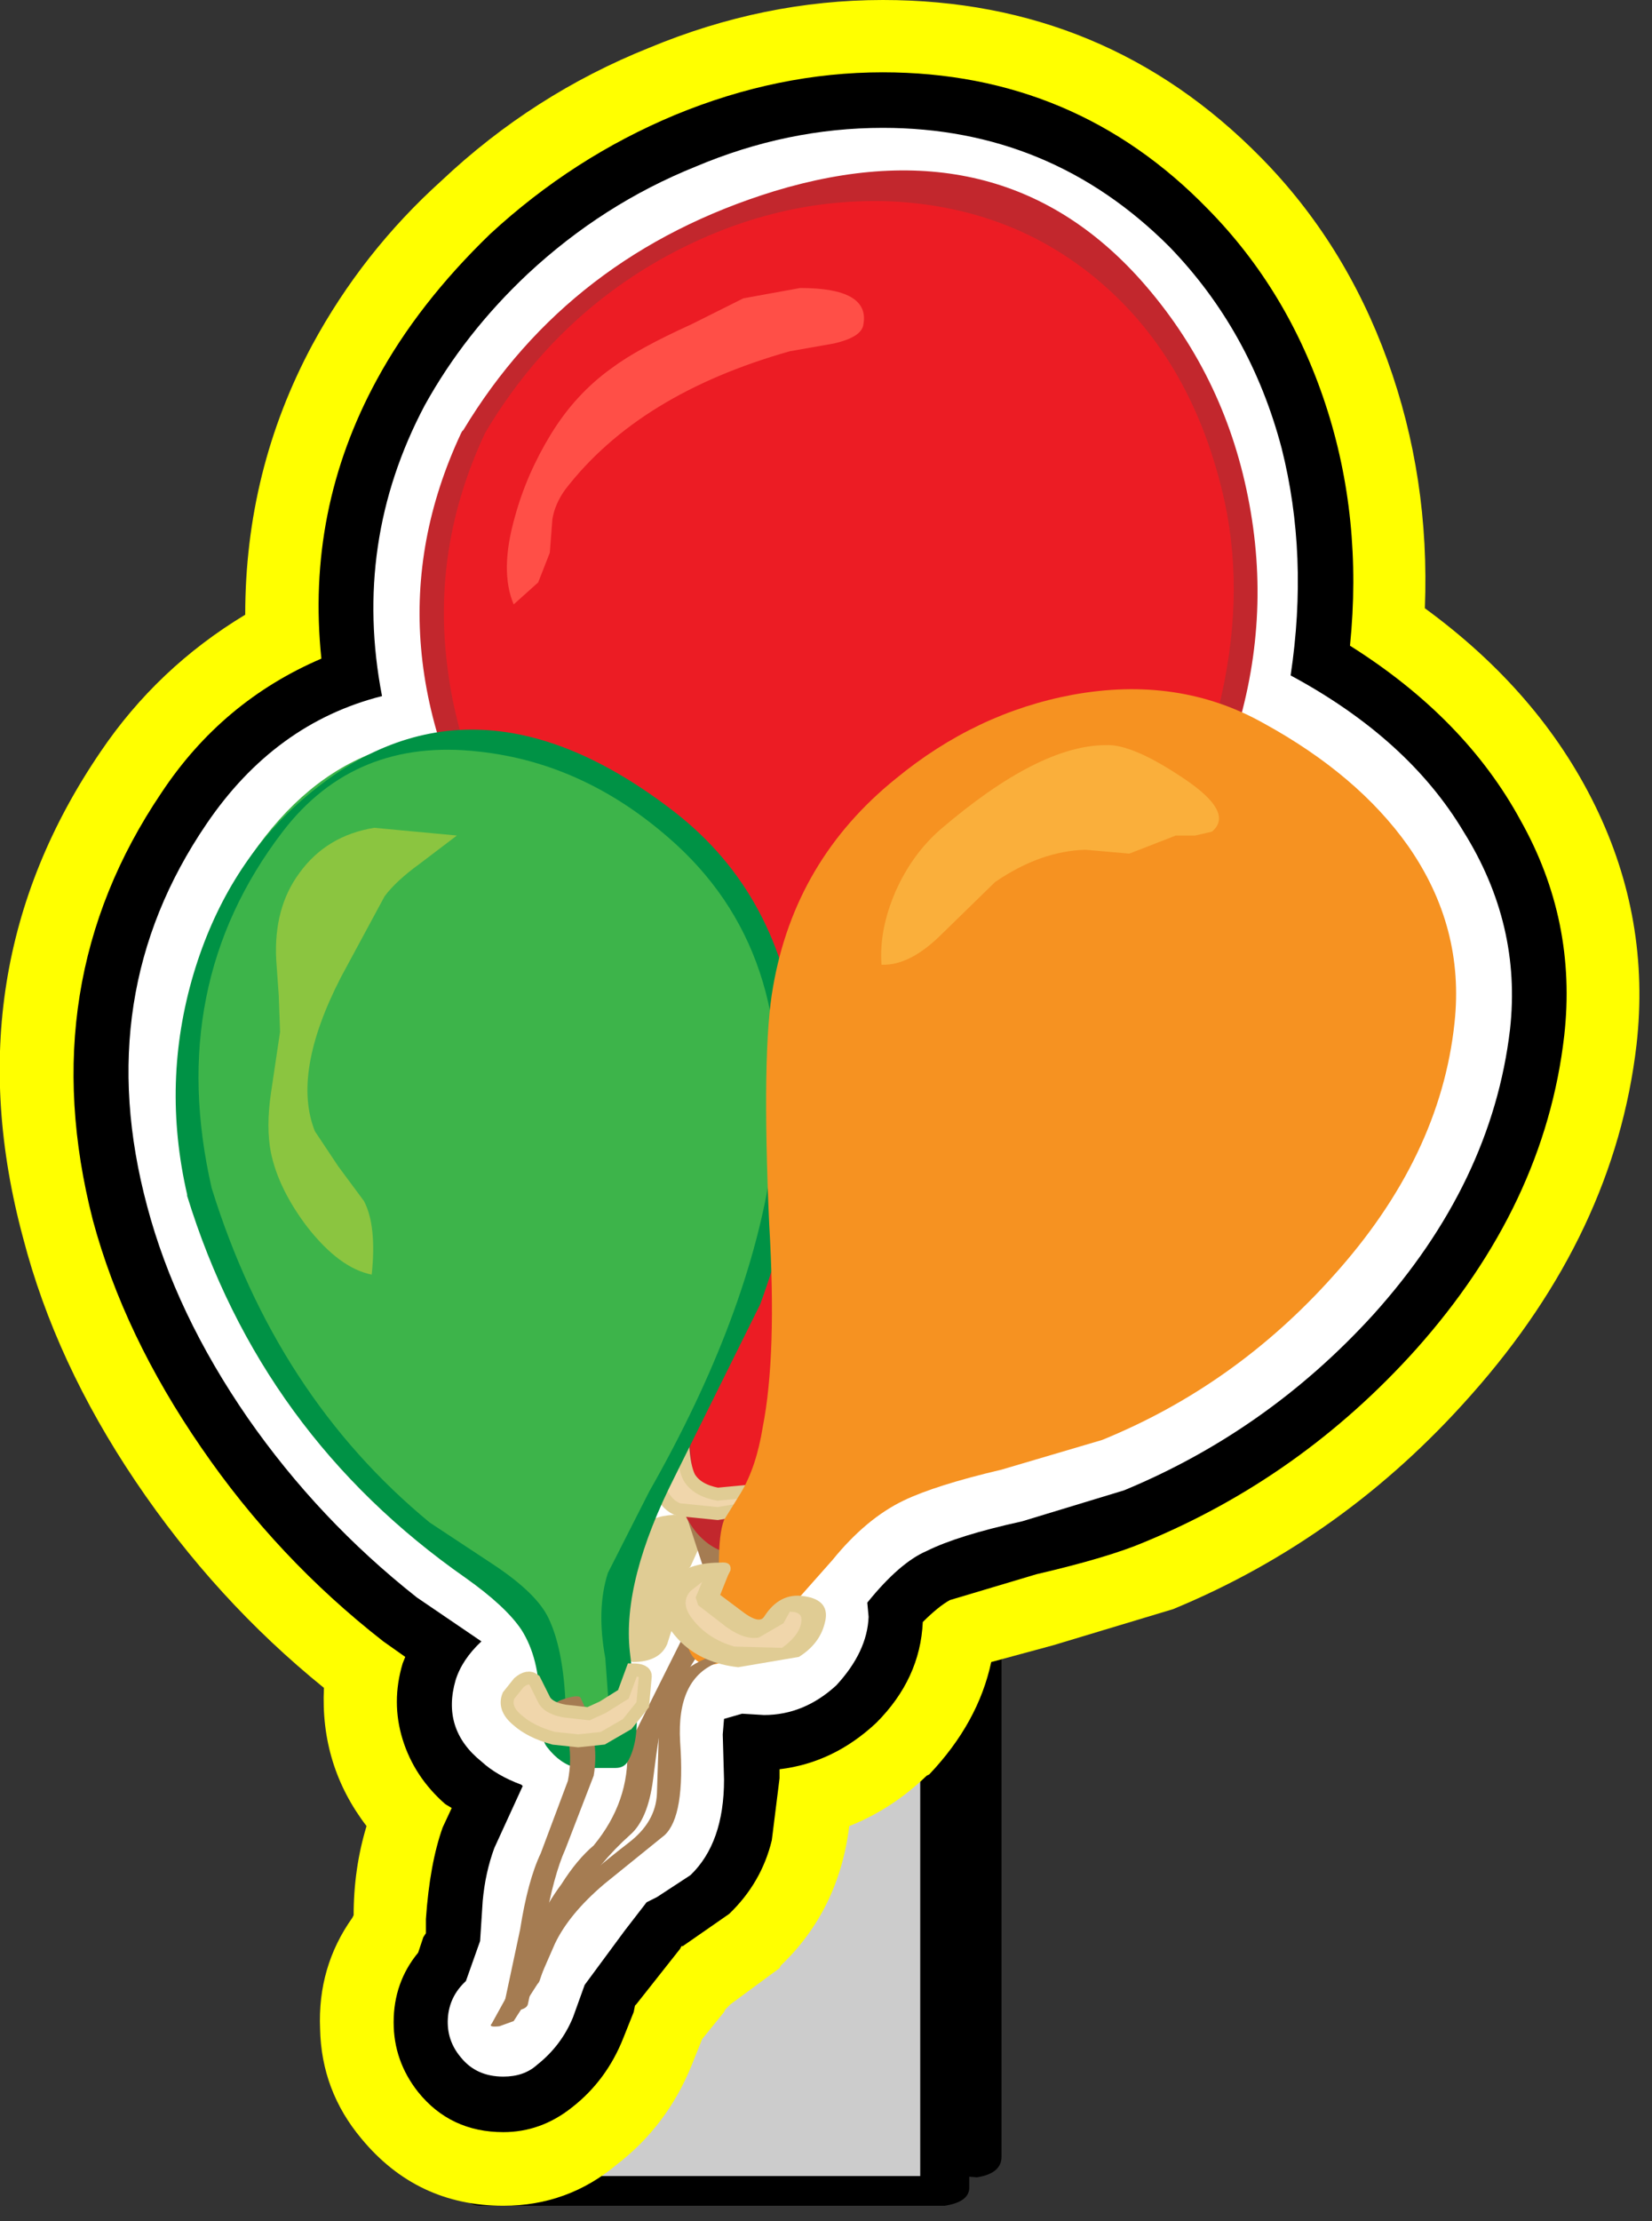 <?xml version="1.0" encoding="UTF-8"?>
<svg xmlns="http://www.w3.org/2000/svg" xmlns:xlink="http://www.w3.org/1999/xlink" width="256pt" height="344pt" viewBox="0 0 256 344" version="1.1">
<rect x="0" y="0" width="256" height="344" fill="#333333" stroke="none"/>
<g id="surface1">
<path style=" stroke:none;fill-rule:nonzero;fill:rgb(100%,100%,100%);fill-opacity:1;" d="M 151.199 334.398 L 81 334.398 L 81 215.801 L 151.199 215.801 L 151.199 334.398 "/>
<path style=" stroke:none;fill-rule:nonzero;fill:rgb(0%,0%,0%);fill-opacity:1;" d="M 147.398 218.398 L 84.801 218.398 L 84.801 331.801 L 147.398 331.801 L 147.398 218.398 M 155.199 215.398 L 155.199 334 C 155.199 335.734 153.934 336.801 151.398 337.199 L 148.801 337 L 80.602 337 C 78.199 337 77 336.266 77 334.801 L 77 216 C 77 215.199 77.535 214.465 78.602 213.801 L 81.398 213 L 151.602 213 C 154 213 155.199 213.801 155.199 215.398 "/>
<path style=" stroke:none;fill-rule:nonzero;fill:rgb(80%,80%,80%);fill-opacity:1;" d="M 146.398 339.199 L 76.199 339.199 L 76.199 220.602 L 146.398 220.602 L 146.398 339.199 "/>
<path style=" stroke:none;fill-rule:nonzero;fill:rgb(0%,0%,0%);fill-opacity:1;" d="M 150.199 220.199 L 150.199 338.801 C 150.199 340.266 148.934 341.199 146.398 341.602 L 74.602 341.602 C 73 341.602 72.199 341 72.199 339.801 L 72.199 221 C 72.199 220.066 72.934 219.332 74.398 218.801 L 77.602 218.199 L 147.801 218.199 C 149.398 218.199 150.199 218.867 150.199 220.199 M 80 337 L 142.602 337 L 142.602 223 L 80 223 L 80 337 "/>
<path style=" stroke:none;fill-rule:nonzero;fill:rgb(100%,100%,0%);fill-opacity:1;" d="M 195.398 24.398 C 204.066 33.199 210.602 43.668 215 55.801 C 219.398 67.934 221.332 80.734 220.801 94.199 C 232.668 102.867 241.465 113.066 247.199 124.801 C 252.934 136.535 255.066 148.867 253.602 161.801 C 251.332 181.266 242.801 199.332 228 216 C 214.934 230.801 199.535 241.867 181.801 249.199 L 163.199 254.801 L 153.602 257.398 C 152.266 263.668 149.066 269.465 144 274.801 L 143.602 275 C 140 278.465 136 281.066 131.602 282.801 C 130.535 291.465 127 298.668 121 304.398 L 120.801 304.801 L 113.199 310.398 L 112.398 311.199 L 112.199 311.602 L 108.801 315.801 L 107.199 319.801 C 104.668 326.066 100.801 331.199 95.602 335.199 C 90.535 339.465 84.668 341.602 78 341.602 C 69.066 341.602 61.734 338.133 56 331.199 C 51.867 326.266 49.734 320.602 49.602 314.199 C 49.332 307.801 51 302.066 54.602 297 L 54.801 296.602 C 54.801 291.801 55.465 287.199 56.801 282.801 C 52 276.535 49.801 269.398 50.199 261.398 C 39 252.332 29.266 241.668 21 229.398 C 12.734 217.133 6.934 204.602 3.602 191.801 C -3.867 164.199 0.133 139.066 15.602 116.398 C 21.465 107.734 28.934 100.668 38 95.199 C 38 80.266 41.465 66.332 48.398 53.398 C 53.602 43.801 60.266 35.332 68.398 28 C 77.867 19.066 88.602 12.199 100.602 7.398 C 112.465 2.465 124.535 0 136.801 0 C 159.867 0 179.398 8.133 195.398 24.398 "/>
<path style=" stroke:none;fill-rule:nonzero;fill:rgb(0%,0%,0%);fill-opacity:1;" d="M 187.199 32.398 C 195.465 40.801 201.535 50.867 205.398 62.602 C 209.266 74.332 210.535 86.801 209.199 100 C 221.066 107.465 229.867 116.465 235.602 127 C 241.465 137.398 243.734 148.535 242.398 160.398 C 240.398 177.867 232.734 194.066 219.398 209 C 207.535 222.199 193.535 232.133 177.398 238.801 C 173.668 240.398 168.066 242.066 160.602 243.801 L 147.199 247.801 C 146 248.465 144.602 249.602 143 251.199 C 142.734 257.066 140.332 262.266 135.801 266.801 C 131.398 270.934 126.398 273.332 120.801 274 L 120.801 275.398 L 119.602 285 C 118.535 289.398 116.332 293.199 113 296.398 L 105.801 301.398 L 105.602 301.398 L 105.398 301.801 L 98.602 310.398 L 98.398 310.602 L 98.199 311.602 L 96.602 315.602 C 94.867 320 92.199 323.602 88.602 326.398 C 85.398 328.934 81.867 330.199 78 330.199 C 72.535 330.199 68.133 328.133 64.801 324 C 62.266 320.801 61 317.199 61 313.199 C 61 309.066 62.266 305.465 64.801 302.398 L 65.602 300 L 66 299.398 L 66 297.199 C 66.398 291.465 67.266 286.734 68.602 283 L 70 280 L 69 279.398 C 65.801 276.602 63.602 273.266 62.398 269.398 C 61.199 265.535 61.199 261.602 62.398 257.602 L 62.801 256.602 L 59.398 254.199 C 48.465 245.668 39.066 235.668 31.199 224.199 C 23.199 212.602 17.602 200.867 14.398 189 C 8.133 164.602 11.668 142.535 25 122.801 C 31.266 113.332 39.535 106.398 49.801 102 C 48.199 86.668 51.066 72.266 58.398 58.801 C 62.668 50.934 68.535 43.398 76 36.199 C 84.535 28.332 94.066 22.199 104.602 17.801 C 115.266 13.398 126 11.199 136.801 11.199 C 156.668 11.199 173.465 18.266 187.199 32.398 "/>
<path style=" stroke:none;fill-rule:nonzero;fill:rgb(100%,100%,100%);fill-opacity:1;" d="M 65.801 62.801 C 69.934 55.332 75.266 48.535 81.801 42.398 C 89.535 35.199 98.199 29.668 107.801 25.801 C 117.266 21.801 126.934 19.801 136.801 19.801 C 154.133 19.801 168.934 25.934 181.199 38.199 C 189.602 46.867 195.398 57.266 198.602 69.398 C 201.398 80.465 201.867 92.199 200 104.602 C 212.133 111.133 221.066 119.199 226.801 128.801 C 232.801 138.398 235.199 148.602 234 159.398 C 232.133 175.266 225.066 190 212.801 203.602 C 201.867 215.602 189 224.668 174.199 230.801 L 158.398 235.602 C 151.734 237.066 146.801 238.602 143.602 240.199 C 140.801 241.398 137.734 244.066 134.398 248.199 L 134.602 250.398 C 134.465 254 132.801 257.535 129.602 261 C 126.266 264.066 122.535 265.602 118.398 265.602 L 115 265.398 L 112.199 266.199 L 112 268.602 L 112.199 275.602 C 112.199 282.133 110.465 287.066 107 290.398 L 101.801 293.801 L 100.199 294.602 L 96.801 299 L 90.602 307.398 L 88.801 312.398 C 87.602 315.332 85.734 317.801 83.199 319.801 C 81.867 321 80.133 321.602 78 321.602 C 75.199 321.602 73 320.602 71.398 318.602 C 69.934 316.867 69.266 314.867 69.398 312.602 C 69.535 310.332 70.465 308.398 72.199 306.801 L 74.398 300.602 L 74.801 294.398 C 75.066 291.465 75.668 288.734 76.602 286.199 L 81 276.602 L 80.801 276.398 C 78.266 275.465 76.199 274.266 74.602 272.801 C 70.465 269.465 69.133 265.266 70.602 260.199 C 71.266 258.066 72.602 256.066 74.602 254.199 L 64.602 247.398 C 54.465 239.398 45.734 230.133 38.398 219.602 C 30.934 208.801 25.734 197.867 22.801 186.801 C 16.934 164.934 20 145.199 32 127.602 C 39.066 117.199 48.133 110.602 59.199 107.801 C 56.133 91.934 58.332 76.934 65.801 62.801 "/>
<path style=" stroke:none;fill-rule:nonzero;fill:rgb(100%,100%,100%);fill-opacity:1;" d="M 104 239 L 104.199 239 L 104.602 239.602 L 103.199 240.398 L 104 239 "/>
<path style=" stroke:none;fill-rule:nonzero;fill:rgb(94.118%,83.922%,67.059%);fill-opacity:1;" d="M 105.199 237.602 L 105.398 237.801 L 104 242 C 101.867 243.602 100.801 245.668 100.801 248.199 L 101.199 250.199 L 99.398 255 L 99 255 L 98.602 252.398 L 98 248 C 98 246.801 98.332 245.535 99 244.199 L 103.199 236.801 L 105.199 237.602 "/>
<path style=" stroke:none;fill-rule:nonzero;fill:rgb(87.843%,80%,58.039%);fill-opacity:1;" d="M 109 238.199 L 107 242.602 C 105.133 244.465 104.398 246.332 104.801 248.199 L 104.801 250.199 L 103.398 254.602 C 102.602 256.465 100.801 257.398 98 257.398 L 97.602 257.199 C 96.133 257.199 95.332 256.801 95.199 256 L 94.199 251.398 C 93.801 249.535 93.801 248 94.199 246.801 L 99.602 236.602 C 100.398 235.398 102 234.734 104.398 234.602 L 106.398 234.801 L 108.602 236 C 109.266 236.398 109.398 237.133 109 238.199 "/>
<path style=" stroke:none;fill-rule:nonzero;fill:rgb(64.706%,48.627%,32.157%);fill-opacity:1;" d="M 107 231 L 109.398 231.398 L 112.602 238.801 C 113.934 242 114.199 244.535 113.398 246.398 L 108.199 256.199 C 105.535 260.332 103.734 263.602 102.801 266 C 102.398 266.934 101.867 270.133 101.199 275.602 C 100.668 279.734 99.465 282.602 97.602 284.199 C 91.332 289.801 86.668 297.332 83.602 306.801 C 83.332 307.465 82.535 307.867 81.199 308 C 80 308.133 79.465 307.867 79.602 307.199 C 81.734 300.668 84.199 295.535 87 291.801 C 88.602 289.266 90.266 287.266 92 285.801 C 95.734 281.266 97.465 276.266 97.199 270.801 L 106 253.199 C 108.398 249.465 109.398 246 109 242.801 L 105.602 232.398 C 105.332 231.734 105.801 231.266 107 231 "/>
<path style=" stroke:none;fill-rule:nonzero;fill:rgb(92.549%,10.98%,14.118%);fill-opacity:1;" d="M 175.199 44.199 C 187.602 56.867 193.465 73.266 192.801 93.398 C 192.133 112.332 186.133 129 174.801 143.398 C 171.465 147.801 166.133 152.801 158.801 158.398 L 142 172.602 C 136.934 177.934 132.934 185.199 130 194.398 L 126.801 205.199 C 125.602 209.602 125.133 213.332 125.398 216.398 C 126.066 222 125.266 227.465 123 232.801 C 120.332 239.602 116.332 241.332 111 238 C 107.801 236.266 105.934 232.734 105.398 227.398 L 105 217.398 L 103.398 207 L 102.602 196.199 L 102.398 185.398 C 101.867 176.867 100.465 169.535 98.199 163.398 C 95.801 156.734 92 150.332 86.801 144.199 C 76.398 131.934 69.934 119.199 67.398 106 C 64.734 92.266 66.734 79.266 73.398 67 C 76.867 60.602 81.602 54.465 87.602 48.602 C 100.266 36.867 114.668 30.199 130.801 28.602 C 148.398 26.867 163.199 32.066 175.199 44.199 "/>
<path style=" stroke:none;fill-rule:nonzero;fill:rgb(76.078%,15.294%,17.647%);fill-opacity:1;" d="M 138.398 31.199 C 126.398 30.668 114.734 33.465 103.398 39.602 C 91.668 46 82.266 55.133 75.199 67 C 69.602 78.867 67.668 91.133 69.398 103.801 C 71 116.332 76.066 127.801 84.602 138.199 C 90.867 146.199 95.465 153.398 98.398 159.801 C 102 167.668 104 176 104.398 184.801 C 104.535 191.602 105.398 202.266 107 216.801 L 107 223.398 C 107.133 227.133 107.465 229.668 108 231 C 117.867 234.602 122.867 232.934 123 226 C 123.934 216.133 124.801 208.734 125.602 203.801 C 127.066 195.535 129.535 188.535 133 182.801 C 136.734 176.668 143.867 169.332 154.398 160.801 C 165.066 152.133 172.266 144.934 176 139.199 C 182 129.734 186.266 119.934 188.801 109.801 C 191.602 98.465 191.934 87.801 189.801 77.801 C 186.602 63.266 180.133 51.867 170.398 43.602 C 161.465 36 150.801 31.867 138.398 31.199 M 193.398 77 C 195.934 89.668 195.199 102.199 191.199 114.602 C 186.934 127.668 182 137.398 176.398 143.801 L 159.801 158.398 C 152.199 164.266 146.801 169.133 143.602 173 C 138 179.934 134 187.734 131.602 196.398 C 130.398 200.934 129 209.465 127.398 222 C 126.199 231.465 124 237.066 120.801 238.801 C 115.465 241.734 111.133 241.199 107.801 237.199 C 105.133 233.734 103.602 228.934 103.199 222.801 L 102.199 198.602 L 99.199 174.398 C 97.734 167.734 94.668 160.801 90 153.602 L 77.199 134.602 C 63.199 111.398 61.266 88.934 71.398 67.199 L 71.602 66.801 L 71.801 66.602 C 82.734 48.465 98.801 36.133 120 29.602 C 143.332 22.535 162.266 27.133 176.801 43.398 C 185.332 53 190.867 64.199 193.398 77 "/>
<path style=" stroke:none;fill-rule:nonzero;fill:rgb(94.118%,83.922%,67.059%);fill-opacity:1;" d="M 125 232.398 L 117.398 233.398 L 111.199 234.398 L 105.199 233.801 C 104 233.398 103.066 232.465 102.398 231 C 101.465 229.535 101.266 228.199 101.801 227 C 101.934 226.602 102.668 226 104 225.199 L 105.801 223.801 C 105.934 226.066 106.266 227.734 106.801 228.801 C 107.602 230.133 109.066 231 111.199 231.398 L 121.801 230.398 C 121.398 228.934 120.266 227.934 118.398 227.398 C 119.465 225.266 121.133 224.266 123.398 224.398 C 125.801 224.398 127.535 225.535 128.602 227.801 C 129.535 230.066 128.332 231.602 125 232.398 "/>
<path style="fill:none;stroke-width:0.5;stroke-linecap:butt;stroke-linejoin:miter;stroke:rgb(87.843%,80%,58.039%);stroke-opacity:1;stroke-miterlimit:4;" d="M 32.05 62.15 C 31.784 61.584 31.35 61.3 30.75 61.3 C 30.183 61.266 29.766 61.516 29.5 62.05 C 29.966 62.183 30.25 62.433 30.35 62.8 L 27.7 63.05 C 27.167 62.95 26.8 62.733 26.6 62.4 C 26.466 62.134 26.383 61.717 26.35 61.15 L 25.9 61.5 C 25.567 61.7 25.383 61.85 25.35 61.95 C 25.216 62.25 25.266 62.584 25.5 62.95 C 25.667 63.316 25.9 63.55 26.2 63.65 L 27.7 63.8 L 29.25 63.55 L 31.15 63.3 C 31.983 63.1 32.284 62.717 32.05 62.15 Z M 32.05 62.15 " transform="matrix(4,0,0,4,0.4,-20.8)"/>
<path style=" stroke:none;fill-rule:nonzero;fill:rgb(23.922%,70.588%,29.02%);fill-opacity:1;" d="M 119.398 150.199 C 125.133 165.801 122.465 186.934 111.398 213.602 C 108.602 220.668 103.465 230.332 96 242.602 C 94.801 244.867 94.266 247.066 94.398 249.199 L 95.801 256.398 C 96.734 266.934 96.668 272.266 95.602 272.398 C 90.801 273.199 87.801 272.266 86.602 269.602 C 86.066 268.535 85.734 265.133 85.602 259.398 C 85.465 254.734 83.734 251 80.398 248.199 L 69.801 240.801 C 60.734 233.602 52.801 225.266 46 215.801 C 38.801 205.535 33.801 195.133 31 184.602 C 25.801 165.535 28.465 148.133 39 132.398 C 49.934 116.535 64.602 111.133 83 116.199 C 100.734 121 112.867 132.332 119.398 150.199 "/>
<path style=" stroke:none;fill-rule:nonzero;fill:rgb(0%,57.255%,27.059%);fill-opacity:1;" d="M 104.801 130.801 C 95.602 122.398 85.398 117.602 74.199 116.398 C 61.398 114.934 51.266 119.066 43.801 128.801 C 31.668 144.668 28 163.066 32.801 184 C 39.465 205.465 50.734 222.734 66.602 235.801 L 76.602 242.398 C 81 245.332 83.801 248.066 85 250.602 C 86.465 253.668 87.332 257.867 87.602 263.199 C 93.066 270.535 95.332 271.133 94.398 265 L 93.801 256.801 C 92.867 251.734 93 247.332 94.199 243.602 L 100.602 231 C 111 212.734 117.332 195.801 119.602 180.199 C 122.668 159.133 117.734 142.668 104.801 130.801 M 104.602 125.801 C 115.535 134.332 121.867 146.133 123.602 161.199 C 125.066 173.867 123.133 187.465 117.801 202 L 104.602 228.602 C 99.133 239.398 96.801 248.465 97.602 255.801 L 98.602 264.398 C 98.867 267.867 98.465 270.602 97.398 272.602 C 97 273.398 96.332 273.801 95.398 273.801 L 89.398 273.801 C 87.668 273.398 86.133 272.332 84.801 270.602 C 84 269.668 83.602 267.332 83.602 263.602 C 83.602 259.066 82.668 255.332 80.801 252.398 C 79.199 250 76.332 247.332 72.199 244.398 C 51 229.602 36.602 209.867 29 185.199 L 29 185 C 26.332 173.398 26.668 162 30 150.801 C 33.199 140.133 38.535 131.398 46 124.602 C 63.602 108.734 83.133 109.133 104.602 125.801 "/>
<path style=" stroke:none;fill-rule:nonzero;fill:rgb(96.471%,57.255%,12.941%);fill-opacity:1;" d="M 195.801 112 C 205.535 117.332 213 123.668 218.199 131 C 224.066 139.398 226.465 148.535 225.398 158.398 C 223.934 172.266 217.668 185.332 206.602 197.602 C 196.465 208.934 184.535 217.398 170.801 223 L 155.199 227.602 C 148.398 229.199 143.332 230.801 140 232.398 C 136.133 234.266 132.465 237.332 129 241.602 L 119.602 252.199 C 112.133 258.867 107.734 259.602 106.398 254.398 C 106 252.801 106.602 250.734 108.199 248.199 L 111.398 242.398 C 111.398 239.066 111.668 236.734 112.199 235.398 L 114.801 231.199 C 116.398 228.535 117.535 225.133 118.199 221 C 119.668 213.535 120 203.066 119.199 189.602 C 118.398 171.602 118.602 159.332 119.801 152.801 C 122.066 139.734 128.398 129 138.801 120.602 C 147.066 113.801 156.199 109.465 166.199 107.602 C 177.133 105.602 187 107.066 195.801 112 "/>
<path style=" stroke:none;fill-rule:nonzero;fill:rgb(64.706%,48.627%,32.157%);fill-opacity:1;" d="M 87.801 263 C 89.133 262.602 89.867 262.602 90 263 C 92 267.133 92.668 271.133 92 275 L 87.602 286.398 C 86.398 289.066 85.332 293 84.398 298.199 L 81.801 310.398 C 81.668 310.934 81 311.266 79.801 311.398 L 78 311 L 80.602 298.801 C 81.398 293.734 82.465 289.801 83.801 287 L 88 275.801 C 88.801 271.801 88.199 267.867 86.199 264 C 85.934 263.734 86.465 263.398 87.801 263 "/>
<path style=" stroke:none;fill-rule:nonzero;fill:rgb(64.706%,48.627%,32.157%);fill-opacity:1;" d="M 112.199 256.398 L 111.398 257.398 C 107 259 105 263.133 105.398 269.801 C 105.934 277.398 105.133 282.199 103 284.199 L 93.602 291.801 C 90 294.867 87.465 297.934 86 301 L 83.199 307.398 L 79.602 313 L 77.398 313.801 C 76.199 313.934 75.801 313.801 76.199 313.398 L 79.398 307.602 L 82.199 301.801 L 90.398 291.398 C 90.934 290.602 93.266 288.602 97.398 285.398 C 100.199 283.266 101.668 280.734 101.801 277.801 L 102.199 265.199 C 103.133 261.066 105.734 258.199 110 256.602 L 112.199 256.398 "/>
<path style=" stroke:none;fill-rule:nonzero;fill:rgb(94.118%,83.922%,67.059%);fill-opacity:1;" d="M 78.801 262.602 L 80.398 260.602 C 81.332 259.801 82.133 259.668 82.801 260.199 L 83.602 261.801 L 84.398 263.398 C 84.934 264.199 86 264.734 87.602 265 L 91.199 265.398 L 93.398 264.398 L 96.602 262.398 L 98 258.602 C 99.332 258.602 100 258.934 100 259.602 L 99.602 264 L 97.199 267 L 93.398 269.199 L 89.602 269.602 L 85.801 269.199 C 83.398 268.535 81.535 267.602 80.199 266.398 C 78.734 265.199 78.266 263.934 78.801 262.602 "/>
<path style="fill:none;stroke-width:0.5;stroke-linecap:butt;stroke-linejoin:miter;stroke:rgb(87.843%,80%,58.039%);stroke-opacity:1;stroke-miterlimit:4;" d="M 19.95 71.8 C 20.284 72.1 20.75 72.334 21.35 72.5 L 22.3 72.6 L 23.25 72.5 L 24.2 71.95 L 24.8 71.2 L 24.9 70.1 C 24.9 69.933 24.733 69.85 24.4 69.85 L 24.05 70.8 L 23.25 71.3 L 22.7 71.55 L 21.8 71.45 C 21.4 71.384 21.133 71.25 21 71.05 L 20.8 70.65 L 20.6 70.25 C 20.433 70.117 20.233 70.15 20 70.35 L 19.6 70.85 C 19.466 71.183 19.584 71.5 19.95 71.8 Z M 19.95 71.8 " transform="matrix(4,0,0,4,0.4,-20.8)"/>
<path style=" stroke:none;fill-rule:nonzero;fill:rgb(94.118%,83.922%,67.059%);fill-opacity:1;" d="M 122.602 248.398 C 126.066 248 127.066 249.398 125.602 252.602 C 124 255.668 121.602 257.199 118.398 257.199 L 112.801 256.199 C 110.266 255.535 108.465 254.668 107.398 253.602 C 104.465 251.199 103.535 248.867 104.602 246.602 C 105.668 244.332 107.934 243.199 111.398 243.199 L 111 243.602 L 109.602 247.602 L 113.199 250.398 L 117 252.398 L 120.199 250.602 C 121 249.133 121.801 248.398 122.602 248.398 "/>
<path style=" stroke:none;fill-rule:nonzero;fill:rgb(87.843%,80%,58.039%);fill-opacity:1;" d="M 123.801 256.602 L 114.398 258.199 C 110.801 257.801 107.867 256.535 105.602 254.398 C 102.398 251.199 101.668 248.266 103.398 245.602 C 104.867 243.199 107.602 242 111.602 242 C 112.801 241.867 113.332 242.266 113.199 243.199 L 112.801 244 L 111.602 247 L 114.801 249.398 C 116.668 250.867 117.867 251.199 118.398 250.398 C 120 247.867 122.066 246.801 124.602 247.199 C 127.398 247.602 128.465 249 127.801 251.398 C 127.266 253.535 125.934 255.266 123.801 256.602 M 121.398 251.398 L 117.602 253.602 C 116.133 253.867 114.465 253.332 112.602 252 L 108.199 248.602 L 107.801 247.398 L 108.801 245 L 107 246.398 C 105.934 247.602 106 249 107.199 250.602 C 108.801 252.734 111 254.199 113.801 255 L 121.199 255.199 C 123.199 253.734 124.199 252.266 124.199 250.801 C 124.199 250 123.602 249.602 122.398 249.602 L 121.398 251.398 "/>
<path style=" stroke:none;fill-rule:nonzero;fill:rgb(100%,30.98%,27.843%);fill-opacity:1;" d="M 133.801 50.199 C 133.668 51.535 132.133 52.535 129.199 53.199 L 122.398 54.398 C 106.801 58.801 95.199 65.934 87.602 75.801 C 86.535 77.266 85.867 78.801 85.602 80.398 L 85.199 85.602 L 83.398 90.199 L 79.602 93.602 C 78.133 90.133 78.199 85.602 79.801 80 C 81 75.602 82.867 71.332 85.398 67.199 C 87.934 63.066 91.066 59.668 94.801 57 C 97.465 55 101.602 52.734 107.199 50.199 L 115.199 46.199 L 124 44.602 C 131.199 44.602 134.465 46.465 133.801 50.199 "/>
<path style=" stroke:none;fill-rule:nonzero;fill:rgb(54.51%,77.255%,25.098%);fill-opacity:1;" d="M 58 128.199 L 70.801 129.398 L 65 133.801 C 62.602 135.535 60.801 137.199 59.602 138.801 L 52.801 151.398 C 47.734 161.266 46.398 169.199 48.801 175.199 L 52.398 180.602 L 56.398 186 C 57.734 188.535 58.133 192.332 57.602 197.398 C 54.266 196.734 50.934 194.266 47.602 190 C 44.668 186.133 42.801 182.332 42 178.602 C 41.465 175.934 41.465 172.801 42 169.199 L 43.398 159.801 L 43.199 154.199 L 42.801 148.602 C 42.535 143.266 43.734 138.801 46.398 135.199 C 49.199 131.332 53.066 129 58 128.199 "/>
<path style=" stroke:none;fill-rule:nonzero;fill:rgb(98.039%,68.627%,23.137%);fill-opacity:1;" d="M 183.199 120.398 C 188.668 124 190.199 126.801 187.801 128.801 L 185.199 129.398 L 182.199 129.398 L 178.602 130.801 L 175 132.199 L 168.199 131.602 C 163.535 131.734 158.867 133.398 154.199 136.602 L 146 144.602 C 142.668 147.934 139.535 149.535 136.602 149.398 C 136.332 145.801 137.066 142 138.801 138 C 140.535 134.133 142.867 130.934 145.801 128.398 C 155.934 119.734 164.465 115.398 171.398 115.398 C 174.066 115.266 178 116.934 183.199 120.398 "/>
</g>
</svg>
